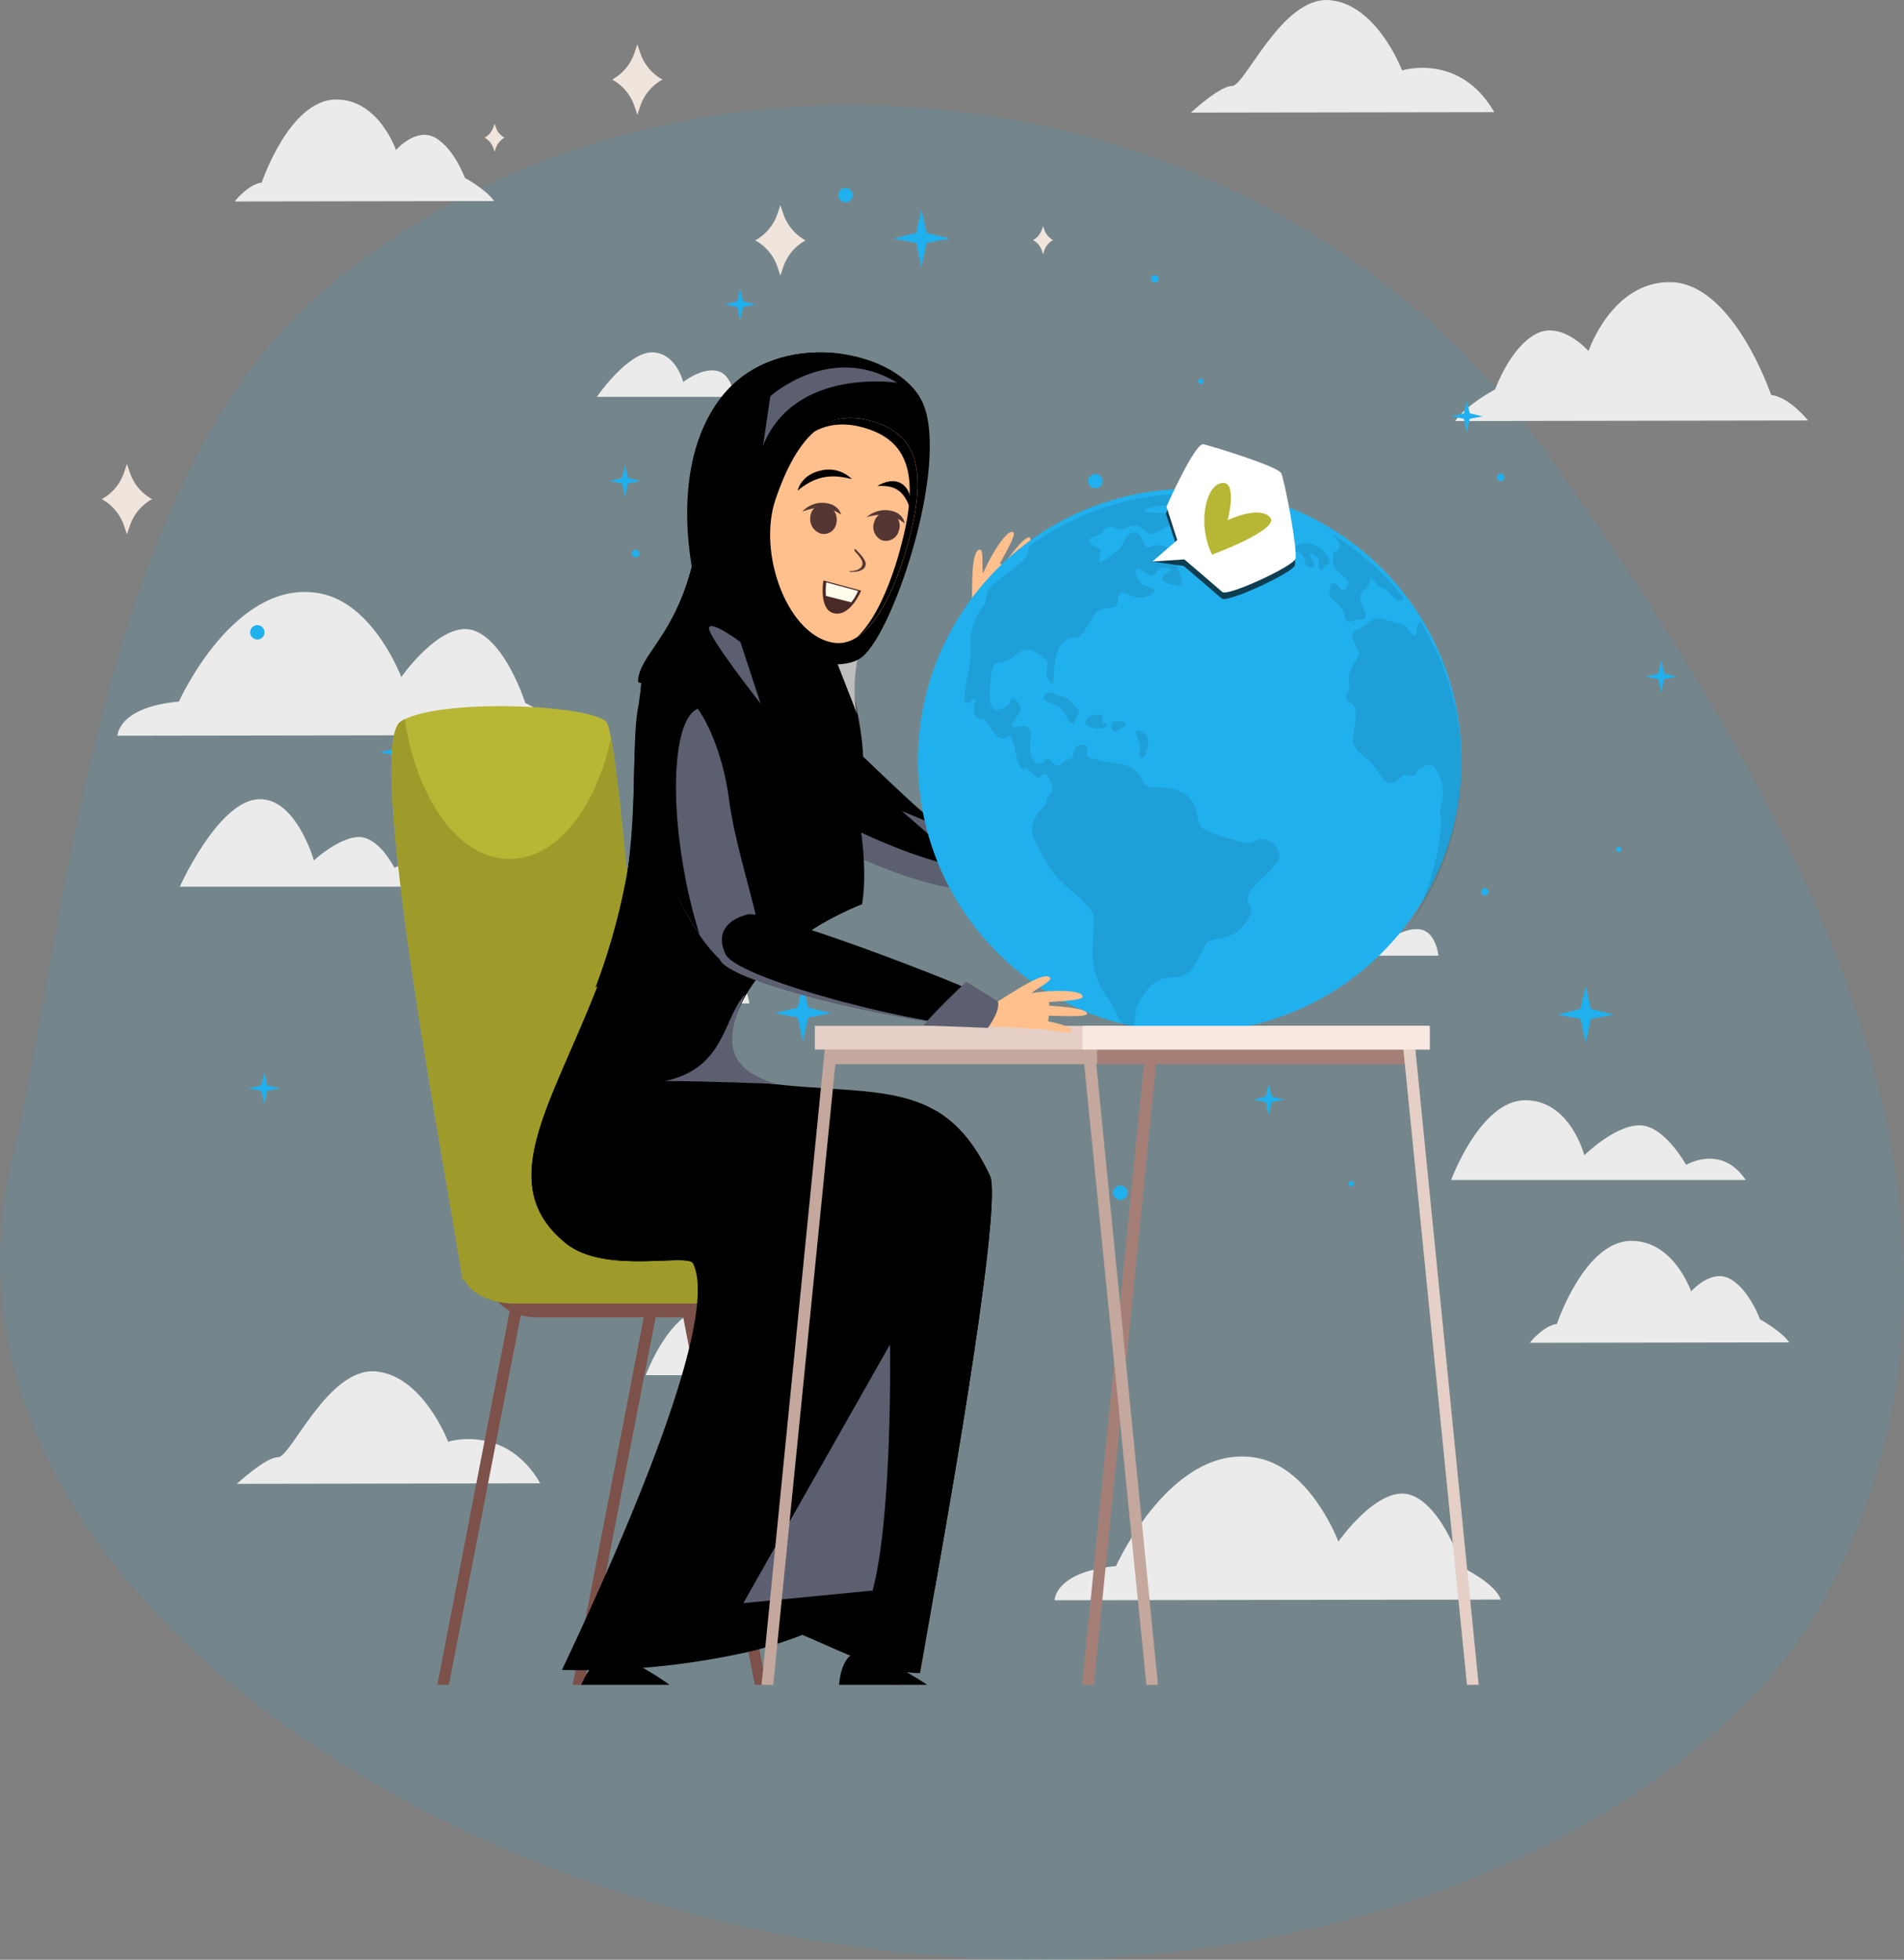 <svg xmlns="http://www.w3.org/2000/svg" width="380.173" height="391.38" viewBox="0 0 380.173 391.38">
  <rect x="0" y="0" width="380.173" height="391.38" fill="#808080" stroke="none"/>
  <g id="Group_8990" data-name="Group 8990" transform="translate(-40.995 -143.418)">
    <g id="Group_8989" data-name="Group 8989">
      <path id="Path_594" data-name="Path 594" d="M561.65,372.885c43.233-78.83-7.167-161.781-54.088-228.805C450.485,62.552,330.207,51.73,261.287,111.7c-44.626,38.833-51.049,132.188-60.771,171.586-11.4,46.19,15.977,88.671,60.771,118.447,42.554,28.287,101.074,44.949,156.549,41.9C493.5,439.486,544.453,404.241,561.65,372.885Z" transform="translate(-156.936 90.8)" fill="#1bb0dd" opacity="0.12"/>
      <g id="freepik--background-complete--inject-67" transform="translate(64.455 143.418)">
        <path id="Path_712" data-name="Path 712" d="M372.31,147.235l70.437-.113s-3.513-4.551-7.373-5.121c0,0-7.541-22.343-20.1-22.512-11.69-.129-16.353,13.772-16.353,13.772s-5.427-6.223-10.6-3.369-8.04,11.023-8.04,11.023S374.416,144.019,372.31,147.235Z" transform="translate(-105.202 -63.148)" fill="#ebebeb"/>
        <path id="Path_713" data-name="Path 713" d="M129.153,225.033l-89.073.137s0-5.692,12.261-6.826c0,0,11.167-24.924,28.276-21.579,10.661,2.066,16.128,16.683,16.128,16.683s8.04-11.521,14.472-9.3S121.5,218.617,121.5,218.617,128.14,221.817,129.153,225.033Z" transform="translate(-40.08 -78.235)" fill="#ebebeb"/>
        <path id="Path_714" data-name="Path 714" d="M361.883,439.773l-89.073.137s0-5.692,12.261-6.826c0,0,11.167-24.924,28.276-21.579,10.661,2.066,16.128,16.683,16.128,16.683s8.04-11.521,14.472-9.3,10.283,14.472,10.283,14.472S360.87,436.557,361.883,439.773Z" transform="translate(-85.699 -120.327)" fill="#ebebeb"/>
        <path id="Path_715" data-name="Path 715" d="M367.234,71.809,306.67,71.9s5.708-5.33,8.249-5.33,9.921-17.873,19.4-17.133,14.512,14.038,14.512,14.038S360.344,59.846,367.234,71.809Z" transform="translate(-92.336 -49.412)" fill="#ebebeb"/>
        <path id="Path_716" data-name="Path 716" d="M130.312,412.415l-60.572.1s5.708-5.322,8.249-5.33,9.929-17.873,19.4-17.125S111.917,404.1,111.917,404.1,123.422,400.46,130.312,412.415Z" transform="translate(-45.894 -116.181)" fill="#ebebeb"/>
        <path id="Path_717" data-name="Path 717" d="M120.973,94.414l-51.793.08s2.573-3.361,5.411-3.787c0,0,5.491-16.441,14.737-16.578,8.595-.121,12.06,10.09,12.06,10.09s3.972-4.583,7.783-2.492,5.966,8.04,5.966,8.04S119.421,92.107,120.973,94.414Z" transform="translate(-45.784 -54.257)" fill="#ebebeb"/>
        <path id="Path_718" data-name="Path 718" d="M442.623,377.916,390.83,378s2.573-3.361,5.411-3.779c0,0,5.491-16.45,14.737-16.578,8.595-.129,12.06,10.09,12.06,10.09s3.972-4.591,7.783-2.5,5.974,8.088,5.974,8.088S441.071,375.617,442.623,377.916Z" transform="translate(-108.832 -109.829)" fill="#ebebeb"/>
      </g>
      <g id="freepik--Clouds--inject-67" transform="translate(76.893 213.789)">
        <path id="Path_903" data-name="Path 903" d="M430.112,338.627H371.3s5.829-15.927,14.8-15.927,11.786,10.99,11.786,10.99,6.054-5.974,11.031-5.974,9.294,7.9,9.294,7.9S425.247,331.367,430.112,338.627Z" transform="translate(-117.442 -173.352)" fill="#ebebeb"/>
        <path id="Path_904" data-name="Path 904" d="M220.846,387.727H171.28s4.912-13.427,12.478-13.427,9.929,9.27,9.929,9.27,5.105-5.033,9.3-5.033,7.831,6.649,7.831,6.649A7.334,7.334,0,0,1,220.846,387.727Z" transform="translate(-78.235 -183.466)" fill="#ebebeb"/>
        <path id="Path_905" data-name="Path 905" d="M186.6,145.832H159.11s6.142-8.892,10.982-8.892,6.271,5.925,6.271,5.925,3.417-2.766,6.577-2.267S186.6,145.832,186.6,145.832Z" transform="translate(-75.849 -136.94)" fill="#ebebeb"/>
        <path id="Path_906" data-name="Path 906" d="M361.448,284.63H334s6.134-8.9,10.974-8.9,6.271,5.933,6.271,5.933,3.417-2.774,6.577-2.275S361.448,284.63,361.448,284.63Z" transform="translate(-110.13 -164.145)" fill="#ebebeb"/>
        <path id="Path_907" data-name="Path 907" d="M190.3,296.5H162.84s6.134-8.892,10.974-8.892,6.271,5.925,6.271,5.925,3.417-2.766,6.577-2.267S190.3,296.5,190.3,296.5Z" transform="translate(-76.58 -166.474)" fill="#ebebeb"/>
        <path id="Path_908" data-name="Path 908" d="M109.087,265.4H55.55s7.332-16.369,15.179-17.414S82.323,260.15,82.323,260.15s5.057-4.663,9.037-4.663,7.043,6.142,7.043,6.142S106.362,257.449,109.087,265.4Z" transform="translate(-55.55 -158.695)" fill="#ebebeb"/>
        <path id="Path_909" data-name="Path 909" d="M295.777,217.746H242.24s7.332-16.369,15.171-17.39S269,212.512,269,212.512s5.057-4.655,9.037-4.655,7.051,6.134,7.051,6.134S293.044,209.763,295.777,217.746Z" transform="translate(-92.144 -149.359)" fill="#ebebeb"/>
      </g>
      <g id="freepik--Sparkles--inject-67" transform="translate(90.609 180.954)">
        <path id="Path_910" data-name="Path 910" d="M189.36,356.626l4.615.86L195,362.351l1.029-4.864,4.615-.86-4.591-1.118L195,350.91l-1.053,4.6Z" transform="translate(-95.495 -146.047)" fill="#21b0ee"/>
        <path id="Path_911" data-name="Path 911" d="M232.71,107.284l4.615.852L238.354,113l1.037-4.864,4.615-.86-4.6-1.118-1.053-4.6-1.045,4.6Z" transform="translate(-103.992 -97.17)" fill="#21b0ee"/>
        <path id="Path_912" data-name="Path 912" d="M397.69,300.046l4.615.852,1.029,4.864,1.029-4.864,4.615-.852-4.591-1.126-1.053-4.591-1.053,4.591Z" transform="translate(-136.331 -134.956)" fill="#21b0ee"/>
        <path id="Path_913" data-name="Path 913" d="M203.28,299.7l4.615.852,1.037,4.872,1.029-4.872,4.615-.852-4.6-1.126-1.045-4.591-1.053,4.591Z" transform="translate(-98.223 -134.887)" fill="#21b0ee"/>
        <path id="Path_914" data-name="Path 914" d="M105.23,235.5l2.581.482.579,2.717.579-2.717,2.581-.482-2.573-.627-.587-2.565-.587,2.565Z" transform="translate(-79.004 -122.799)" fill="#21b0ee"/>
        <path id="Path_915" data-name="Path 915" d="M419.54,216.712l2.581.482.579,2.717.571-2.717,2.581-.482-2.565-.627-.587-2.565-.587,2.565Z" transform="translate(-140.614 -119.116)" fill="#21b0ee"/>
        <path id="Path_916" data-name="Path 916" d="M190.77,124.292l2.581.482.579,2.717.571-2.717,2.581-.482-2.565-.627-.587-2.565-.587,2.565Z" transform="translate(-95.771 -101)" fill="#21b0ee"/>
        <path id="Path_917" data-name="Path 917" d="M123.75,296.34l2.573.474.579,2.717.579-2.717,2.581-.474-2.573-.635-.587-2.565-.587,2.565Z" transform="translate(-82.634 -134.723)" fill="#21b0ee"/>
        <path id="Path_918" data-name="Path 918" d="M72.61,319.01l2.581.474.571,2.717.579-2.717,2.581-.474-2.573-.627-.587-2.573-.587,2.573Z" transform="translate(-72.61 -139.166)" fill="#21b0ee"/>
        <path id="Path_919" data-name="Path 919" d="M162.2,168.14l2.581.474.579,2.717.571-2.717,2.581-.482-2.565-.627-.587-2.565-.587,2.565Z" transform="translate(-90.171 -109.594)" fill="#21b0ee"/>
        <path id="Path_920" data-name="Path 920" d="M292.93,175.562l2.581.482.579,2.717.571-2.717,2.581-.482-2.565-.627-.587-2.565-.587,2.565Z" transform="translate(-115.796 -111.05)" fill="#21b0ee"/>
        <path id="Path_921" data-name="Path 921" d="M371.25,152.062l2.581.482.579,2.717.571-2.717,2.581-.482L375,151.435l-.587-2.565-.587,2.565Z" transform="translate(-131.148 -106.444)" fill="#21b0ee"/>
        <path id="Path_922" data-name="Path 922" d="M322.07,321.8l2.581.474.571,2.725.579-2.725,2.581-.474-2.573-.627-.587-2.573-.587,2.573Z" transform="translate(-121.508 -139.713)" fill="#21b0ee"/>
        <path id="Path_923" data-name="Path 923" d="M182.6,310.35a.748.748,0,1,1-.748.748.748.748,0,0,1,.748-.748Z" transform="translate(-94.023 -138.096)" fill="#21b0ee"/>
        <path id="Path_924" data-name="Path 924" d="M168.568,186a.748.748,0,1,1-.748.748A.748.748,0,0,1,168.568,186Z" transform="translate(-91.273 -113.722)" fill="#21b0ee"/>
        <path id="Path_925" data-name="Path 925" d="M297.427,117.76a.748.748,0,1,1-.67.744.748.748,0,0,1,.67-.744Z" transform="translate(-116.546 -100.346)" fill="#21b0ee"/>
        <path id="Path_926" data-name="Path 926" d="M383.428,167.06a.748.748,0,1,1-.748.748A.748.748,0,0,1,383.428,167.06Z" transform="translate(-133.388 -110.009)" fill="#21b0ee"/>
        <path id="Path_927" data-name="Path 927" d="M379.488,270a.748.748,0,1,1-.748.748.748.748,0,0,1,.748-.748Z" transform="translate(-132.616 -130.187)" fill="#21b0ee"/>
        <path id="Path_928" data-name="Path 928" d="M412.791,259.73a.531.531,0,1,1-.531.531A.531.531,0,0,1,412.791,259.73Z" transform="translate(-139.187 -128.174)" fill="#21b0ee"/>
        <path id="Path_929" data-name="Path 929" d="M308.991,143.48a.531.531,0,1,1-.531.531.531.531,0,0,1,.531-.531Z" transform="translate(-118.84 -105.387)" fill="#21b0ee"/>
        <path id="Path_930" data-name="Path 930" d="M262.967,212.3a.531.531,0,1,1-.465.527.531.531,0,0,1,.465-.527Z" transform="translate(-109.832 -118.877)" fill="#21b0ee"/>
        <path id="Path_931" data-name="Path 931" d="M346.371,342.8a.531.531,0,1,1-.531.531.531.531,0,0,1,.531-.531Z" transform="translate(-126.167 -144.457)" fill="#21b0ee"/>
        <path id="Path_932" data-name="Path 932" d="M242.2,330.56A1.439,1.439,0,1,1,240.863,332,1.439,1.439,0,0,1,242.2,330.56Z" transform="translate(-105.59 -142.058)" fill="#21b0ee"/>
        <path id="Path_933" data-name="Path 933" d="M74.461,204.7a1.431,1.431,0,1,1-1.431,1.431A1.431,1.431,0,0,1,74.461,204.7Z" transform="translate(-72.692 -117.387)" fill="#21b0ee"/>
        <path id="Path_934" data-name="Path 934" d="M220.531,96.1a1.431,1.431,0,1,1-1.431,1.431A1.431,1.431,0,0,1,220.531,96.1Z" transform="translate(-101.324 -96.1)" fill="#21b0ee"/>
        <path id="Path_935" data-name="Path 935" d="M282.475,167.14a1.439,1.439,0,1,1-1.332,1.435A1.439,1.439,0,0,1,282.475,167.14Z" transform="translate(-113.486 -110.025)" fill="#21b0ee"/>
        <path id="Path_936" data-name="Path 936" d="M288.675,343.91a1.439,1.439,0,1,1-1.332,1.435,1.439,1.439,0,0,1,1.332-1.435Z" transform="translate(-114.701 -144.675)" fill="#21b0ee"/>
      </g>
      <g id="Group_4460" data-name="Group 4460" transform="translate(61.317 152.273)">
        <path id="Path_1625" data-name="Path 1625" d="M239.98,38.406l-.592-1.752-.592,1.752a9.482,9.482,0,0,1-4.433,5.284h0a9.481,9.481,0,0,1,4.433,5.284l.592,1.751.592-1.751a9.481,9.481,0,0,1,4.433-5.284h0A9.482,9.482,0,0,1,239.98,38.406Z" transform="translate(-132.451 -36.654)" fill="#efe5dc"/>
        <path id="Path_1626" data-name="Path 1626" d="M294.3,99.478l-.591-1.752-.592,1.752a9.479,9.479,0,0,1-4.433,5.284h0a9.48,9.48,0,0,1,4.433,5.284l.592,1.752.591-1.752a9.482,9.482,0,0,1,4.433-5.284h0A9.481,9.481,0,0,1,294.3,99.478Z" transform="translate(-158.21 -65.614)" fill="#efe5dc"/>
        <path id="Path_1627" data-name="Path 1627" d="M46.158,197.769l-.592-1.752-.592,1.752a9.48,9.48,0,0,1-4.434,5.284h0a9.481,9.481,0,0,1,4.434,5.284l.592,1.752.592-1.752a9.482,9.482,0,0,1,4.433-5.284h0A9.481,9.481,0,0,1,46.158,197.769Z" transform="translate(-40.541 -112.224)" fill="#efe5dc"/>
        <path id="Path_1628" data-name="Path 1628" d="M188.14,67.489l-.235-.7-.235.7a3.764,3.764,0,0,1-1.76,2.1h0a3.765,3.765,0,0,1,1.76,2.1l.235.7.235-.7a3.767,3.767,0,0,1,1.76-2.1h0A3.766,3.766,0,0,1,188.14,67.489Z" transform="translate(-109.475 -50.946)" fill="#efe5dc"/>
        <path id="Path_1629" data-name="Path 1629" d="M396.426,106.382l-.235-.7-.235.7a3.767,3.767,0,0,1-1.76,2.1h0a3.769,3.769,0,0,1,1.76,2.1l.235.7.235-.7a3.765,3.765,0,0,1,1.76-2.1h0A3.763,3.763,0,0,1,396.426,106.382Z" transform="translate(-208.244 -69.389)" fill="#efe5dc"/>
      </g>
      <g id="Group_8895" data-name="Group 8895">
        <g id="Group_8882" data-name="Group 8882" transform="translate(233.657 249.634)">
          <path id="Path_7829" data-name="Path 7829" d="M280.39,357.391c-2.58,3.743-3.143,8.968-4.88,13.388l3.947,1.1c2.938-5.365,6.924-9.262,7-10.986C286.483,360.278,281.246,356.139,280.39,357.391Z" transform="translate(-275.51 -351.365)" fill="#ffc08d"/>
          <path id="Path_7830" data-name="Path 7830" d="M274.547,362.931c1.1-1.635,4.944-5.3,4.42-5.812-.843-.792-3.577,2.236-5.276,4.011C271.392,363.544,274.547,362.931,274.547,362.931Z" transform="translate(-264.672 -351.411)" fill="#ffc08d"/>
          <path id="Path_7831" data-name="Path 7831" d="M278.777,360.271c.869-1.776,4.139-7.077,3.411-7.563-1.277-.869-4.7,5.1-5.493,7C275.456,362.634,278.777,360.271,278.777,360.271Z" transform="translate(-272.505 -352.623)" fill="#ffc08d"/>
          <path id="Path_7832" data-name="Path 7832" d="M283.757,361.726c-2.67.792-.485-7.448-2.325-6.208-1.482,1.009-1.163,7.729-1.252,11.65C281.049,369.876,283.757,361.726,283.757,361.726Z" transform="translate(-278.775 -351.855)" fill="#ffc08d"/>
          <path id="Path_7833" data-name="Path 7833" d="M276.032,361.041c1.073-1.661,4.918-6.924,4.356-7.46-.92-.881-4.7,4.535-5.966,6.234C272.467,362.446,276.032,361.041,276.032,361.041Z" transform="translate(-267.358 -352.384)" fill="#ffc08d"/>
        </g>
        <g id="Group_8883" data-name="Group 8883" transform="translate(176.688 402.349)">
          <path id="Path_7834" data-name="Path 7834" d="M337.083,543.291,322.06,466.21l2.3-.46,15.01,77.541Z" transform="translate(-322.06 -465.75)" fill="#7c514a"/>
        </g>
        <g id="Group_8884" data-name="Group 8884" transform="translate(203.578 402.349)">
          <path id="Path_7835" data-name="Path 7835" d="M316.02,543.291,301.01,466.21l2.287-.46,15.023,77.541Z" transform="translate(-301.01 -465.75)" fill="#7c514a"/>
        </g>
        <g id="Group_8885" data-name="Group 8885" transform="translate(155.342 402.349)">
          <path id="Path_7836" data-name="Path 7836" d="M341.077,543.291H338.79l15-77.541,2.287.46Z" transform="translate(-338.79 -465.75)" fill="#7c514a"/>
        </g>
        <g id="Group_8886" data-name="Group 8886" transform="translate(128.324 402.349)">
          <path id="Path_7837" data-name="Path 7837" d="M362.239,543.291h-2.3l15-77.541,2.287.46Z" transform="translate(-359.94 -465.75)" fill="#7c514a"/>
        </g>
        <path id="Path_7838" data-name="Path 7838" d="M381.74,376.668c-2.938-3.551-33.737-4.893-41.1-.166s9.1,90.252,12.353,111.534l39.269-2.363S384.678,380.219,381.74,376.668Z" transform="translate(-219.615 -89.008)" fill="#b7b735"/>
        <path id="Path_7839" data-name="Path 7839" d="M340.655,375.937a7.856,7.856,0,0,1,.8-.447c2.363,16.045,10.833,27.925,20.925,27.925,9.274,0,17.182-10.028,20.235-24.118,3.347,18.178,9.645,105.8,9.645,105.8l-39.269,2.363C349.75,466.189,333.3,380.676,340.655,375.937Z" transform="translate(-219.625 -88.444)" fill="#9e9b2a"/>
        <path id="Path_7840" data-name="Path 7840" d="M381.046,464.595c0-2.5-2.81-4.535-6.285-4.535H314.094c-3.768,0-6.834,2.21-6.834,4.918,0,3.59,4.037,6.5,9.019,6.5h55.2C376.766,471.493,381.046,468.4,381.046,464.595Z" transform="translate(-168.142 -64.98)" fill="#7c514a"/>
        <path id="Path_7841" data-name="Path 7841" d="M388.043,462.435c0-2.5-3.257-4.535-7.269-4.535H310.655c-4.369,0-7.895,2.21-7.895,4.931,0,3.59,4.663,6.5,10.424,6.5h63.8C383.1,469.333,388.043,466.242,388.043,462.435Z" transform="translate(-169.39 -65.579)" fill="#9e9b2a"/>
        <path id="Path_7842" data-name="Path 7842" d="M289.739,372.177c-4.1,6.885,31.387,50.74,45.937,48.633,8.5-1.226-10.424-18.114-18.8-31.31S297.352,359.39,289.739,372.177Z" transform="translate(-226.971 55.567) rotate(-22)" fill="#5c5f70"/>
        <path id="Path_7843" data-name="Path 7843" d="M289.744,372.177c5.059-8.5,11.663-3.883,17.987,4.024,6.541,7.6,18.459,48.007,28.7,42.143a3.486,3.486,0,0,0,1.086-1.035c.677,1.929.255,3.181-1.84,3.487C321.131,422.917,285.644,379.075,289.744,372.177Z" transform="translate(-224.032 51.654) rotate(-22)"/>
        <path id="Path_7844" data-name="Path 7844" d="M288.4,420.655c5.4-2.389,14.065-43.165,12.915-49.884-1.15-6.745-4.216-3.564-5.991-1.175-1.52,2.057-16.479,39.307-15.38,43.561S284.341,422.456,288.4,420.655Z" transform="translate(-53.422 -106.827)" fill="#eae0c1"/>
        <path id="Path_7848" data-name="Path 7848" d="M289.92,542.562s2.9-51.954,5.646-59.044,19.021-20.848,19.021-20.848L292.6,542.562Z" transform="translate(-79.533 -64.256)" fill="#ff9a6e"/>
        <path id="Path_7849" data-name="Path 7849" d="M296.89,527.862h17.616s-10.539-6.975-13.937-6.477S296.89,527.862,296.89,527.862Z" transform="translate(-88.355 -47.972)"/>
        <path id="Path_7850" data-name="Path 7850" d="M311.78,540.628s17.757-46.167,22.521-52.465,24.974-18.523,24.974-18.523l-44.813,70.988Z" transform="translate(-152.146 -62.322)" fill="#ff9a6e"/>
        <path id="Path_7851" data-name="Path 7851" d="M337.17,527.7H354.8s-8.546-6.2-12.1-5.749S337.17,527.7,337.17,527.7Z" transform="translate(-180.104 -47.814)"/>
        <path id="Path_7852" data-name="Path 7852" d="M300.637,559.439s48.109-6.745,66.683-6.745c0,0,13.873-76.136,10.986-82.281-10.015-21.282-24.68-15.074-49.795-19.2-.554-.09-1.1-.7-1.6-2-2.047-5.17-.134-22.293,25.873-33.062,1.6-10.1-1.622-23.658-5.2-40.406-2.746-12.864-25.14-19.7-37.187-7.064-5.046,5.3.2,34.057-8.674,59.172-9.325,26.392-23.505,43.472-8.112,56.016,7.805,6.362,24.4,1.929,25.447,4.049C323.631,497.278,318.739,521.179,300.637,559.439Z" transform="translate(-139.649 -92.195)"/>
        <path id="Path_7853" data-name="Path 7853" d="M313.029,364.76l37.966,25.255c.383,1.737-.766,6.553-7.511,3.079s-22.355-11.944-27.759-6.17l-7.511-11.753C308.2,375.171,306.271,368.043,313.029,364.76Z" transform="translate(-139.037 -91.421)"/>
        <path id="Path_7854" data-name="Path 7854" d="M301.737,425.728c8.878-25.115,3.066-49.872,8.086-55.186,14.461-7.907,19.519,39.78,24.284,41.824,4.011,1.712,11.088,2.35,18.74,1.367-.013.1-.026.2-.038.294a57.07,57.07,0,0,0-15.84,9.453c-17.309.83-38.17,23.85-28.283,31.208,8.265,6.145,43.025,6.03,58.878.639,4.152,2.44,7.677,6.387,10.769,12.953,2.887,6.145-10.986,82.281-10.986,82.281-7.6,0-22.8,9.4-36.772,12.705a150.633,150.633,0,0,1-37.676,3.7c18.1-38.26,30.759-71.837,26.161-81.175-1.048-2.121-17.642,2.312-25.447-4.05C278.232,469.212,292.412,452.12,301.737,425.728Z" transform="translate(-139.689 -90.062)"/>
        <path id="Path_7855" data-name="Path 7855" d="M335.8,436.72c4.152,2.44,7.677,6.387,10.769,12.953,2.887,6.145-13.947,99.333-13.947,99.333-3.724,0-8.744-1.33-14.139-3.58-9.677-4.034-21.087-10.229-31.686-8.848,11.855-29.56,9.747-88.08,48.773-99.782C335.663,436.771,335.727,436.746,335.8,436.72Z" transform="translate(-107.928 -71.456)"/>
        <path id="Path_7856" data-name="Path 7856" d="M302.7,524.9l29.292-51.66s.575,33.725-3.462,49.143Z" transform="translate(-113.287 -61.323)" fill="#5c5f70"/>
        <path id="Path_7857" data-name="Path 7857" d="M333.4,405.492c2.58-15.329-1.124-33.942,6-31.63l15.419,51.277s-16.965-3.666-27.951,4.433A130.572,130.572,0,0,0,333.4,405.492Z" transform="translate(-166.968 -88.95)"/>
        <path id="Path_7858" data-name="Path 7858" d="M304.532,377.416c-.153,1.942,7.971-3.091,18.114,7.409C333.594,396.156,349,404.2,349.434,395.913c.715-13.579-6.362-20.631,1.814-29.969,9.134-10.45-33.686-27.529-33.852-25C315.62,366.941,305.068,370.863,304.532,377.416Z" transform="translate(-136.135 -98.098)"/>
        <path id="Path_7859" data-name="Path 7859" d="M312.305,377.63,307.4,365.073l5.48-.843C312.88,364.243,310.862,371.46,312.305,377.63Z" transform="translate(-100.155 -91.568)" fill="#bfbcbc"/>
        <g id="Group_8888" data-name="Group 8888" transform="translate(168.395 240.487)">
          <path id="Path_7860" data-name="Path 7860" d="M320.936,341.415c.064-.894,19.89-3.807,15.47-1.507-15.24,7.92-2.606,62.4,15.138,59.338-4.113,2.58-16.262-4.548-25.357-13.95-10.143-10.5-18.28-5.48-18.114-7.409C308.609,371.32,319.161,367.4,320.936,341.415Z" transform="translate(-308.07 -339.043)"/>
        </g>
        <path id="Path_7861" data-name="Path 7861" d="M342.466,327.158c-5.889-9.926-28.283-13.656-39.115-.728s-6.272,34.185-3.4,42.692c1.878,5.57,24.489,14.959,30.914,9.887C337.484,373.785,349.044,338.246,342.466,327.158Z" transform="translate(-117.771 -104.355)"/>
        <path id="Path_7862" data-name="Path 7862" d="M317.586,326.428c5.927-7.064,15.317-9.147,23.556-7.971-16.607,5.94-30.608,50.089-7.511,61.254-8.521-1.891-19.3-7.013-20.5-10.59C310.279,360.626,306.753,339.343,317.586,326.428Z" transform="translate(-132.02 -104.353)"/>
        <path id="Path_7863" data-name="Path 7863" d="M311.382,373.332c-9.313-1.06-15.649-17.744-11.893-28.73,5.174-15.112,11.753-17.923,19.775-15.393s10.283,8.98,7.4,21.321S318.229,374.111,311.382,373.332Z" transform="translate(-103.627 -101.513)" fill="#ffc08d"/>
        <path id="Path_7864" data-name="Path 7864" d="M317.549,351.829c2.9-12.34.626-18.8-7.4-21.321-4.165-1.316-8.137-1.15-11.753,1.418,4.037-3.781,8.559-4.228,13.337-2.721,8.022,2.529,10.283,8.98,7.4,21.321-2.236,9.517-6.042,18.383-10.807,21.576C312.362,368.18,315.569,360.26,317.549,351.829Z" transform="translate(-96.112 -101.509)"/>
        <rect id="Rectangle_2981" data-name="Rectangle 2981" width="115.469" height="4.727" transform="translate(207.347 351.213)" fill="#a57f76"/>
        <g id="Group_8889" data-name="Group 8889" transform="translate(257.078 350.829)">
          <path id="Path_7869" data-name="Path 7869" d="M263.125,554.481H260.8L273.638,425.42l2.338.754Z" transform="translate(-260.8 -425.42)" fill="#a57f76"/>
        </g>
        <g id="Group_8890" data-name="Group 8890" transform="translate(321.065 350.829)">
          <path id="Path_7870" data-name="Path 7870" d="M223.548,554.481h2.338L213.035,425.42l-2.325.754Z" transform="translate(-210.71 -425.42)" fill="#e5cfc6"/>
        </g>
        <path id="Path_7871" data-name="Path 7871" d="M323.441,376.345c-4.152,10.526,6.055,47.393,20.094,51.813,8.2,2.58-1.725-20.3-3.679-35.449S328.819,362.727,323.441,376.345Z" transform="translate(-153.306 -89.695)" fill="#5c5f70"/>
        <path id="Path_7872" data-name="Path 7872" d="M323.515,376.054a12.071,12.071,0,0,1,2.376-4.024c-1.086,10.9,1.558,30.314,6.873,39.115,4.356,7.179,9.44,12.455,13.95,14.818-.281,1.725-1.2,2.517-3.1,1.916C329.57,423.447,319.363,386.567,323.515,376.054Z" transform="translate(-153.38 -89.404)" fill="#5c5f70"/>
        <path id="Path_7873" data-name="Path 7873" d="M341.824,407.45a99.992,99.992,0,0,0,3.091,12.634c-9.032-13.145-14.7-37.238-11.561-45.209,3.028-7.652,7.537-5.749,11.267.089C340.1,376.6,338.834,390.83,341.824,407.45Z" transform="translate(-164.229 -90.013)"/>
        <path id="Path_7875" data-name="Path 7875" d="M343.525,425.846c-.332.754-1.418,1.431-3.794,1.865-6.6,1.226-48.454-7.614-51.021-12.979a44.11,44.11,0,0,1-2.3-7.563C290.076,413.008,335.579,426.894,343.525,425.846Z" transform="translate(-103.986 -79.654)" fill="#5c5f70"/>
        <path id="Path_7882" data-name="Path 7882" d="M289.2,367.224s-5.991-1.482-7.767-.626l-2.9,6.834s5.531,5.736,9.325,8.035Z" transform="translate(-39.592 -90.985)" fill="#eae6ca"/>
        <path id="Path_7883" data-name="Path 7883" d="M301.722,403.532,295.36,391.09l7.665,7.524Z" transform="translate(-199.317 53.413) rotate(-22)" fill="#5c5f70"/>
        <path id="Path_7884" data-name="Path 7884" d="M342.684,436.4s-14.448-.575-22.164-.575c12.1-2.606,11.523-12.57,15.994-17.348C331.774,428.431,333.307,433.567,342.684,436.4Z" transform="translate(-146.719 -76.516)" fill="#5c5f70"/>
        <path id="Path_7885" data-name="Path 7885" d="M303.034,326.258s11.957-10.884,25.345-2.7c0,0-20.426-3.181-26.788,12.532Z" transform="translate(-108.231 -103.698)" fill="#5c5f70"/>
        <path id="Path_7886" data-name="Path 7886" d="M333.255,376.424s-10.6-13.49-10.309-15.125,6.259,2.8,6.259,2.8Z" transform="translate(-140.382 -92.482)" fill="#5c5f70"/>
        <g id="Group_8892" data-name="Group 8892" transform="translate(200.282 237.212)">
          <path id="Path_7889" data-name="Path 7889" d="M319.49,338.371c-3.143-.766-6.63-1.226-10.82,2.287,0,0,.524-3.04,4.509-3.973A6.572,6.572,0,0,1,319.49,338.371Z" transform="translate(-308.67 -336.48)"/>
          <path id="Path_7890" data-name="Path 7890" d="M299.518,339.24c2.58-.1,5.084.166,6.489,4.458,0,0,.728-3.168-1.444-4.778S299.518,339.24,299.518,339.24Z" transform="translate(-283.614 -335.982)"/>
          <path id="Path_7891" data-name="Path 7891" d="M307.6,348.83l-.1.422c.958.971,1.7,1.967,1.622,2.632-.166,1.214-1.673,1.431-2.568,1.443l-.038.128s3.015.307,3.245-1.431C309.873,351.244,308.813,349.98,307.6,348.83Z" transform="translate(-296.191 -333.053)" fill="#543732"/>
          <path id="Path_7892" data-name="Path 7892" d="M300.45,344.192c2.325-.6,4.867-.984,7.537,1.277,0,0-.089-2.044-2.849-2.568A5.648,5.648,0,0,0,300.45,344.192Z" transform="translate(-286.666 -334.725)" fill="#543732"/>
          <path id="Path_7893" data-name="Path 7893" d="M306.292,346.849a2.877,2.877,0,0,0-1.571-3.641,2.681,2.681,0,0,0-3.347,1.916,2.877,2.877,0,0,0,1.571,3.641A2.686,2.686,0,0,0,306.292,346.849Z" transform="translate(-286.108 -334.649)" fill="#543732"/>
          <path id="Path_7894" data-name="Path 7894" d="M310.37,343.436c2.236-.818,4.739-1.456,7.754.575,0,0-.4-2.044-3.245-2.325A5.39,5.39,0,0,0,310.37,343.436Z" transform="translate(-309.476 -335.043)" fill="#543732"/>
          <path id="Path_7895" data-name="Path 7895" d="M316.3,345.521a3.077,3.077,0,0,0-2.121-3.526,2.564,2.564,0,0,0-3.079,2.248,3.082,3.082,0,0,0,2.121,3.513A2.55,2.55,0,0,0,316.3,345.521Z" transform="translate(-308.567 -334.968)" fill="#543732"/>
          <path id="Path_7896" data-name="Path 7896" d="M314.92,355.831l-7.537-2.031s-1.022,5.966,2.21,6.579S314.92,355.831,314.92,355.831Z" transform="translate(-302.261 -331.674)" fill="#492a26"/>
          <path id="Path_7897" data-name="Path 7897" d="M307.763,356.808a10.986,10.986,0,0,1,.077-2.708l6.336,1.712a9.815,9.815,0,0,1-1.354,2.274Z" transform="translate(-302.129 -331.591)" fill="#fffdee"/>
        </g>
        <rect id="Rectangle_2982" data-name="Rectangle 2982" width="52.695" height="4.727" transform="translate(207.347 351.213)" fill="#c4a79d"/>
        <g id="Group_8893" data-name="Group 8893" transform="translate(193.052 350.829)">
          <path id="Path_7898" data-name="Path 7898" d="M313.258,554.481H310.92L323.758,425.42l2.338.754Z" transform="translate(-310.92 -425.42)" fill="#c4a79d"/>
        </g>
        <g id="Group_8894" data-name="Group 8894" transform="translate(257.04 350.829)">
          <path id="Path_7899" data-name="Path 7899" d="M273.681,554.481h2.325L263.168,425.42l-2.338.754Z" transform="translate(-260.83 -425.42)" fill="#c4a79d"/>
        </g>
        <rect id="Rectangle_2983" data-name="Rectangle 2983" width="122.776" height="4.727" transform="translate(203.693 348.287)" fill="#e5cfc6"/>
        <path id="Path_7874" data-name="Path 7874" d="M287.037,413.953c2.568,5.365,43.293,15.317,49.9,14.09,6.63-1.226,3.36-4.267.933-6-2.1-1.507-42.347-17.156-46.525-16.006S285.095,409.9,287.037,413.953Z" transform="translate(-101.177 -79.986)"/>
        <g id="freepik--Character--inject-67" transform="translate(134.178 166.947)">
          <path id="Path_879" data-name="Path 879" d="M290.883,231a54.019,54.019,0,0,1-10.36,31.91h0a54.272,54.272,0,1,1-43.9-86.172q2.23,0,4.421.178a53.9,53.9,0,0,1,23.736,7.694,54.553,54.553,0,0,1,14.494,12.857,55.436,55.436,0,0,1,3.387,4.816A54.029,54.029,0,0,1,290.883,231Z" transform="translate(-92.245 -102.64)" fill="#21b0ee"/>
          <g id="Group_3814" data-name="Group 3814" transform="translate(99.36 75.094)" opacity="0.1">
            <path id="Path_880" data-name="Path 880" d="M257.81,256.6c-.682,1.825.455,1.9.534,2.66s0,2.205-2.205,4.411-5.85,1.746-6.612,2.655-2.052,4.792-3.877,6.082-2.126.534-4.713,1.063-4.559,3.877-5.321,5.474.153,4.253-1.671,4.332-2.66-3.877-4.332-6a14.216,14.216,0,0,1-2.735-6.537c-.534-2.507.3-7.754,0-9.806s-5.776-5.7-7.754-8.209-4.713-7.521-4.559-9.193a6.824,6.824,0,0,1,2.28-4.183c.915-.682.534-1.063.682-1.671s.915-.762,1.068-1.518-.46-3.041-1.216-3.422-1.3.915-1.751.682-1.825-1.82-2.354-1.978-.381.989-1.142-.455-1.137-5.093-1.746-5.7-1.063,1.063-2.507,0-2.052-3.115-2.66-3.422-1.444.079-2.072-1.137.549-3.422,0-3.194-1.731,1.978-2.032.307,1.518-7.3,1.216-10.335a12.12,12.12,0,0,1,2.888-8.817s.3-1.671.608-2.74,6.839-5.316,7.6-6.532a6,6,0,0,0,.534-2.166,54.044,54.044,0,0,1,32.143-10.528q2.23,0,4.421.178c.049.069.1.138.153.2a6.372,6.372,0,0,0,3.293,2.077c1.929.712,2.379,1.622,1.978,2.379a2,2,0,0,1-1.825.989c-.762.074-1.483-.356-2.28.153s-1.622,3.244-2.685,3.392-2.937-2.428-3.343-3.19.91-2.384.292-3.145-1.711-.608-3.432-.757-5.726.495-5.573,1.167,5.875-.1,6.028,1.212-4.2,3.551-4.945,3.348-1.775-1.523-2.888-1.671-2.027.757-2.73.86-1.528-.762-2.591-.559-1.32,1.113-1.874,1.483-1.874.356-2.027,1.167,1.671,1.266,2.126,1.77-.559,2.23-.1,2.586,3.293-2.126,4-2.735,1.315-3.244,2.838-3.195,2.027,2.636,2.532,2.888,1.622-.608,3.293-.252,2.838,4.005,3.14,5.118,1.014,2.23.41,2.685-3.348-.3-3.7-1.014,1.825-1.775,1.671-2.027a2.162,2.162,0,0,0-2.077-.208c-.658.4-.964,1.221-1.676,1.424s-2.581-1.924-3.091-1.315.494,2.532,1.014,2.967,2.383.712,2.537,1.216-1.266,1.622-2.992,1.523-3.14-1.419-3.8-.865-.307,2.027-.762,2.537-2.937.148-4.154,1.483-1.775,3.293-2.992,4.406-1.77-.3-3.392,1.266-1.874,5.069-1.929,6.285,0,2.176-.4,2.027a3.271,3.271,0,0,1-1.118-1.874,9.688,9.688,0,0,1,.356-2.181c0-.406-2.334-2.473-3.7-2.685s-2.586.91-3.6,1.721-2.838.663-3.5,1.32-1.162,6.483-.658,7.853,1.167,1.37,2.789.658.707-2.077,1.671-1.775a2.275,2.275,0,0,1,1.484,2.131c0,.811-1.924,2.735-1.671,3.293s1.924-.1,2.735.153,1.216.757.964,2.838-.1,3.694,1.113,4.381,1.9-.989,2.433-.762,1.291,1.444,2.052,1.37.381-.762,1.825-1.216.91-.762,1.216-1.671a1.669,1.669,0,0,1,2.2-1.216c.984.455.307,1.137.381,1.9s1.825.836,3.194,1.291,2.126,0,4.861.915,2.888,3.644,4.03,4.1,4.945-.307,7.675,1.671,1.978,5.622,3.348,6.686,6.458,2.507,8.436,2.888,2.28-.989,3.872-.608,2.512.836,3.041,3.041C264.436,250.712,258.5,254.777,257.81,256.6Z" transform="translate(-201.081 -176.72)"/>
            <path id="Path_881" data-name="Path 881" d="M233.2,258.286c.049.43,1.315.608,2.838,1.484s2.077,3.4,2.888,3.348.554-1.216.86-1.523a.982.982,0,0,0,0-1.622c-.811-.663-1.6-2.077-3.081-2.28s-1.736-.811-2.393-.757a1.142,1.142,0,0,0-1.113,1.35Z" transform="translate(-217.308 -217.267)"/>
            <path id="Path_882" data-name="Path 882" d="M250.046,267.032c-.223.623,0,1.063,1.622,1.484s3.145-.406,2.636-.732-1.266-.178-.989-.737.2-1.37-1.113-1.216S250.249,266.473,250.046,267.032Z" transform="translate(-225.796 -221.756)"/>
            <path id="Path_883" data-name="Path 883" d="M260.989,268.582c-.554.079-.86,1.043-.3,1.652s.554.495,1.212,0,1.676-.762,1.419-1.266S261.548,268.5,260.989,268.582Z" transform="translate(-231.062 -223.132)"/>
            <path id="Path_884" data-name="Path 884" d="M270.48,272.5c.252-.762,1.523,0,2.082.8a3.282,3.282,0,0,1,0,2.838c-.3.86-.495,1.874-1.216,1.484s.049-1.622-.054-2.334S270.277,273.117,270.48,272.5Z" transform="translate(-236.147 -224.977)"/>
            <path id="Path_885" data-name="Path 885" d="M314.642,186.881c-.267.638.959.865,1.671,1.271s1.266.658,1.671,0a1.118,1.118,0,0,0-.712-1.573C316.719,186.426,314.894,186.273,314.642,186.881Z" transform="translate(-258.467 -181.634)"/>
            <path id="Path_886" data-name="Path 886" d="M333.912,197.961c.47.495,1.266.406,1.825,1.118s.356,1.924,1.063,2.28,1.216,0,1.266-.494-1.014-1.77-.91-2.027,1.484.356,1.77,1.118-.3,1.825.406,2.027.559-.712.865-.915.959-.1.91-.707a4.569,4.569,0,0,0-1.518-2.383,5.79,5.79,0,0,0-2.28-1.216,3.372,3.372,0,0,0-2.74.405C334.035,197.6,333.645,197.659,333.912,197.961Z" transform="translate(-268.183 -186.785)"/>
            <path id="Path_887" data-name="Path 887" d="M363.212,205.5a.885.885,0,0,1-.287.534c-1.063.762-2.329-1.874-3.8-2.379s-2.126-2.383-2.433-1.978-.2.964-.658,1.622-1.118.494-1.419,1.775,1.419,3.6,1.014,4.357-.915.495-1.726.455-.658.658-1.721.356-.153-1.622-1.825-3.194-2.23-1.874-1.874-2.581-.153-1.726.608-1.825,1.37,1.014,1.874,1.315,1.167-.608,1.216-1.419-1.775-1.924-2.433-2.552-.707-2.918-.455-3.377.989-.3,1.216-1.414c.119-.658-.92-1.751-1.8-2.542A54.555,54.555,0,0,1,363.212,205.5Z" transform="translate(-275.542 -184.773)"/>
            <path id="Path_888" data-name="Path 888" d="M374.174,268.245c.153-1.622-.658-1.726.153-4.713a8.628,8.628,0,0,0-1.484-6.844c-.623-.658-1.924-.455-2.967.2s-.307,1.167-1.019,1.419-1.414-.153-2.072-.1-1.271,1.721-2.69,1.671-2.329-2.077-3.392-3.521-3.244-2.359-3.956-4.134.658-4.5.351-6.582-1.671-1.622-1.924-2.789.2-.608.559-1.721-.405-1.726.3-3.649,1.978-2.888,1.671-3.748-1.266-2.28-1.315-3.293.989-.964,2.888-2.383,2.433-1.315,3.9-.811a20.866,20.866,0,0,0,3.244.915c.86.148,2.027,2.379,2.379,2.28s.406-.762.559-1.726a2.131,2.131,0,0,1,.633-1.088,54.311,54.311,0,0,1-2.141,60.641C373.022,280.361,374.026,269.862,374.174,268.245Z" transform="translate(-278.939 -202.091)"/>
          </g>
        </g>
        <g id="Group_8891" data-name="Group 8891" transform="translate(235.668 338.377)">
          <path id="Path_7876" data-name="Path 7876" d="M291.739,418.192c-4.548-.179-9.249,2.159-13.911,3.053l1.188,3.922c6.106-.4,11.523.881,13.043.026C292.556,424.886,293.259,418.243,291.739,418.192Z" transform="translate(-277.827 -414.975)" fill="#ffc08d"/>
          <path id="Path_7877" data-name="Path 7877" d="M275.113,424.19c1.967.051,7.128,1.341,7.281.613.217-1.137-3.807-1.814-6.221-2.3C272.9,421.865,275.113,424.19,275.113,424.19Z" transform="translate(-263.169 -413.807)" fill="#ffc08d"/>
          <path id="Path_7878" data-name="Path 7878" d="M274.491,420.3c1.967-.217,8.188-.307,8.214-1.162.051-1.546-6.822-1.239-8.853-.894C270.723,418.765,274.491,420.3,274.491,420.3Z" transform="translate(-261.206 -415.037)" fill="#ffc08d"/>
          <path id="Path_7879" data-name="Path 7879" d="M284.436,421.048c-2.1-1.84,6.03-4.394,4-5.289-1.648-.715-7.141,3.155-10.513,5.174C276.107,423.13,284.436,421.048,284.436,421.048Z" transform="translate(-273.718 -415.672)" fill="#ffc08d"/>
          <path id="Path_7880" data-name="Path 7880" d="M273.257,422.252c1.98.026,8.482.447,8.636-.319.255-1.239-6.349-1.533-8.457-1.7C270.165,419.991,273.257,422.252,273.257,422.252Z" transform="translate(-259.537 -414.411)" fill="#ffc08d"/>
        </g>
        <path id="Path_7881" data-name="Path 7881" d="M298.671,425.753s2.58-3.385,2.006-5.289l-6.3-3.935s-5.723,5.34-8.584,8.725Z" transform="translate(-60.436 -77.057)" fill="#5c5f70"/>
        <rect id="Rectangle_2984" data-name="Rectangle 2984" width="69.314" height="4.727" transform="translate(257.154 348.287)" fill="#f7e8e2"/>
      </g>
    </g>
    <g id="Group_4509" data-name="Group 4509" transform="translate(271.105 232.126)">
      <g id="Group_4506" data-name="Group 4506" transform="translate(0)">
        <g id="Group_4505" data-name="Group 4505">
          <path id="Path_1695" data-name="Path 1695" d="M322.157,151.655l-6.234-.88,4.832-2.987-2.16-6.653s5.71-12.891,7.4-12.475,14.86,4.387,15.527,5.8,3.341,15.55,2.823,17.087-13.55,7.556-14.587,6.624S322.157,151.655,322.157,151.655Z" transform="translate(-315.923 -127.334)" fill="#070707" opacity="0.67" style="mix-blend-mode: soft-light;isolation: isolate"/>
          <path id="Path_1696" data-name="Path 1696" d="M322.282,147.494l-6.359.435,4.958-4.3-2.16-6.653s5.71-12.891,7.4-12.475,14.86,4.387,15.527,5.8,3.341,15.55,2.823,17.087-13.551,7.556-14.587,6.625S322.282,147.494,322.282,147.494Z" transform="translate(-315.923 -124.489)" fill="#fff"/>
        </g>
        <path id="Path_1697" data-name="Path 1697" d="M350.224,163.234s13.862-5.117,11.532-7.5-8.42.626-8.42.626,2.079-7.919-1.185-7.444S347.253,157.291,350.224,163.234Z" transform="translate(-338.311 -141.176)" fill="#b7b735"/>
      </g>
    </g>
  </g>
</svg>
